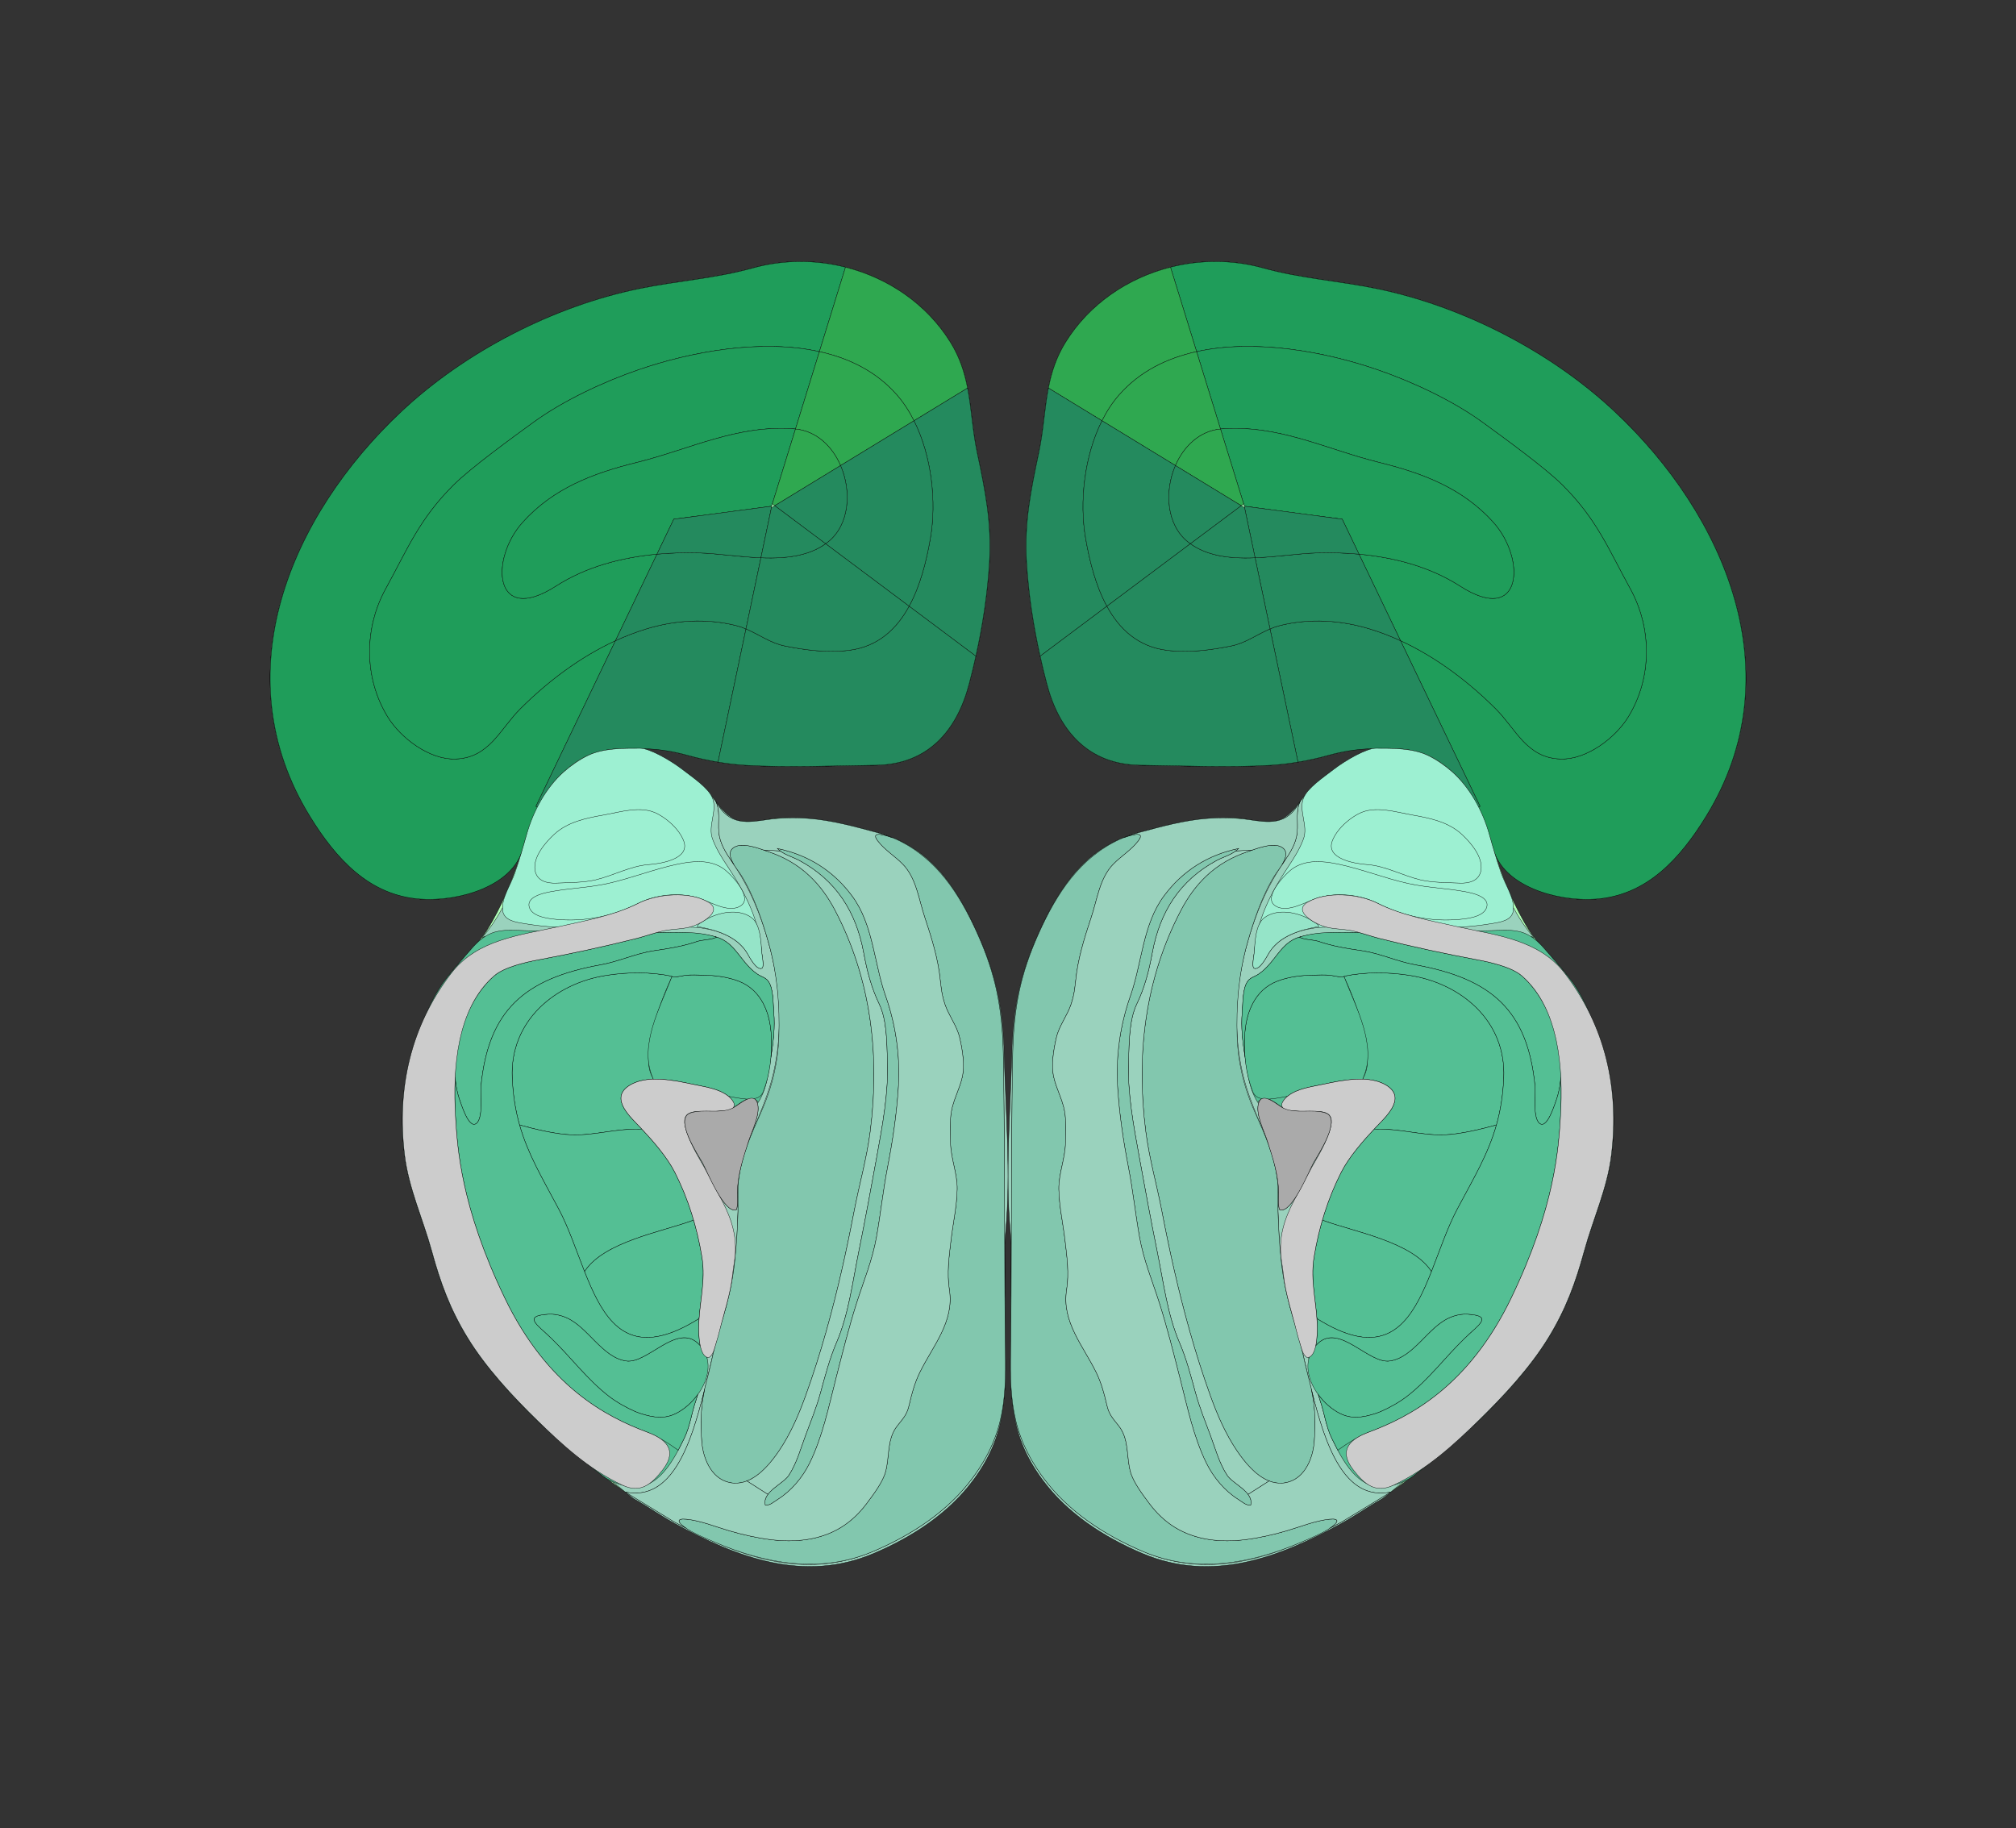<?xml version="1.0" encoding="utf-8"?>
<!-- Generator: Adobe Illustrator 16.0.0, SVG Export Plug-In . SVG Version: 6.00 Build 0)  -->
<!DOCTYPE svg PUBLIC "-//W3C//DTD SVG 1.1//EN" "http://www.w3.org/Graphics/SVG/1.1/DTD/svg11.dtd">
<svg version="1.1" id="Layer_1" xmlns="http://www.w3.org/2000/svg" xmlns:xlink="http://www.w3.org/1999/xlink" x="0px" y="0px"
	 width="5840px" height="5296px" viewBox="0 0 5840 5296" enable-background="new 0 0 5840 5296" xml:space="preserve">
<rect x="0" y="0" width="5840" height="5296" fill="#333333" stroke="none"/>
<g>
	<g transform="scale(1.0)">
		<g id="_x31_80609461" transform=" scale(1.0, 1.0)">
			<path id="_x31_80609463" fill="#BFDAE3" stroke="#000000" d="M4447.221,2719.434c25.82,30.747,56.936,61.757,82.012,93.128
				c34.293,42.893,59.869,89.627,82.479,138.782c36.213,78.717,56.273,161.963,61.275,248.435
				c2.791,48.339,0.838,97.383-4.955,145.454c-11.748,97.64-52.852,184.781-78.621,278.67
				c-25.369,92.518-53.125,168.684-104.119,251.905c-53.514,87.343-130.424,169.741-203.443,240.946
				c-111.945,109.146-257.393,216.967-394.752,291.998c-179.69,98.147-373.182,171.85-575.155,86.183
				c-111.204-47.16-217.855-115.938-290.151-214.467c-96.519-131.535-97.082-239.713-93.437-395.938
				c1.164-49.93,1.123-666.541,5.375-833.893c3.373-132.684,21.479-227.709,76.151-348.771
				c62.05-137.419,137.958-249.452,288.989-289.845c84.624-22.633,174.479-42.054,262.491-43.055
				c83.235-0.952,139.976,47.977,196.812-36.374c60.79-90.24,179.935-150.949,215.194-163.593
				c-21.719-4.155-84.641,7.932-124.887,19.083c-53.755,14.895-112.689,25.514-168.362,28.79
				c-124.564,7.326-251.971,1.266-376.775-0.193c-150.191-1.751-234.573-98.584-270.463-234.47
				c-30.354-114.938-51.643-233.152-58.936-351.915c-7.068-115.076,11.845-207.398,35.34-318.739
				c24.206-114.656,13.54-217.128,77.734-320.318c117.353-188.605,357.896-274.304,572.313-214.7
				c109.153,30.346,219.113,37.168,329.932,59.999c248.014,51.091,502.531,182.021,687.773,355.692
				c322.359,302.222,517.543,762.129,265.121,1172.608c-74.457,121.104-171.234,226.336-321.232,239.86
				c-81.25,7.324-255.131-23.037-295.041-145.375c23.58,72.296,49.947,142.301,87.611,208.724
				C4424.66,2687.729,4434.488,2704.254,4447.221,2719.434z"/>
			<path id="_x31_80609464" fill="#B0FFB8" stroke="#000000" d="M4677.035,1192.227
				c-185.242-173.671-439.762-304.603-687.773-355.693c-110.818-22.831-220.778-29.652-329.932-59.999
				c-214.418-59.603-454.962,26.095-572.313,214.701c-64.194,103.19-53.528,205.663-77.734,320.318
				c-23.495,111.341-42.408,203.663-35.34,318.738c7.293,118.764,28.58,236.979,58.936,351.915
				c35.89,135.886,120.271,232.718,270.463,234.47c124.806,1.459,252.211,7.521,376.775,0.193
				c55.673-3.275,114.607-13.895,168.362-28.79c40.246-11.149,103.168-23.237,124.887-19.083
				c-35.26,12.645-154.404,73.354-215.194,163.594c-56.836,84.351-113.574,35.422-196.812,36.373
				c-88.015,1.002-177.867,20.422-262.491,43.056c-151.031,40.392-226.939,152.426-288.989,289.845
				c-54.673,121.063-72.778,216.089-76.151,348.771c-4.252,167.353-4.211,783.963-5.375,833.893
				c-3.646,156.227-3.082,264.404,93.437,395.939c72.296,98.527,178.947,167.307,290.151,214.467
				c201.975,85.666,395.465,11.965,575.153-86.183c137.361-75.03,282.807-182.853,394.754-291.998
				c73.021-71.206,149.932-153.604,203.443-240.947c50.994-83.222,78.75-159.389,104.119-251.905
				c25.77-93.889,66.873-181.029,78.621-278.67c5.793-48.07,7.746-97.114,4.955-145.453
				c-5.002-86.473-25.063-169.719-61.275-248.436c-22.607-49.155-48.186-95.89-82.479-138.782
				c-25.076-31.371-56.191-62.381-82.012-93.128c-12.73-15.18-22.561-31.704-33.727-51.391
				c-37.664-66.423-64.031-136.429-87.611-208.724c39.91,122.338,213.791,152.699,295.041,145.375
				c149.998-13.524,246.775-118.757,321.232-239.86C5194.578,1954.355,4999.395,1494.448,4677.035,1192.227z M3804.478,3369.479
				c-11.069,20.195-63.638,150.328-97.896,134.675c-5.043-15.331-1.848-33.349-2.389-49.615
				c-1.815-54.544-16.258-96.719-32.5-148.004c-9.158-28.909-33.469-76.063-26.676-106.95c9.48-43.03,55.021,2.832,73.908,11.265
				c37.124,16.589,81.342,0.831,120.185,13.071C3889.287,3239.733,3816.727,3347.128,3804.478,3369.479z"/>
			<path id="_x31_80609486" fill="#1F9D5A" stroke="#000000" d="M4677.037,1192.204
				c322.313,302.237,517.553,762.119,265.139,1172.594c-74.443,121.125-170.947,230.106-321.238,239.855
				c-112.615,7.354-266.459-37.842-295.047-145.334c-10.576-39.742-24.869-81.797-44.203-120.796l5.701-2.728l-230.27-479.711
				c102.617,47.096,195.648,117.655,274.803,196.23c59.9,59.489,90.143,143.104,188.547,146.492
				c74.938,2.561,158.801-60.48,196.725-122.696c69.322-113.938,67.834-256.876,5.453-370.235
				c-63.123-114.847-96.586-200.857-195.732-300.006c-50.648-50.647-173.51-139.634-231.346-181.771
				c-87.086-63.538-204.738-118.399-307.109-153.516c-146.408-50.234-350.239-89.895-522.094-51.888l-75.602-244.565
				c87.002-22.061,180.036-22.226,268.607,2.396c109.146,30.323,219.035,37.181,329.916,59.985
				C4237.316,887.653,4491.797,1018.529,4677.037,1192.204z"/>
			<path id="_x31_80609485" fill="#1F9D5A" stroke="#000000" d="M4526.912,1405.868c99.146,99.148,132.609,185.16,195.732,300.006
				c62.381,113.359,63.869,256.297-5.453,370.235c-37.924,62.216-121.785,125.257-196.725,122.696
				c-98.404-3.389-128.646-87.003-188.547-146.492c-79.152-78.575-172.186-149.135-274.803-196.229l-120.301-250.681
				c103.197,9.501,205.98,36.603,292.65,92.373c180.861,116.5,192.182-77.997,96.422-184.499
				c-88.16-98.074-202.51-141.865-330.492-173.509c-153.266-37.842-290.504-109.724-456.08-97.331
				c-1.239,0.083-2.479,0.165-3.718,0.413l-69.238-224.158c171.855-38.007,375.688,1.653,522.095,51.888
				c102.369,35.115,220.023,89.978,307.107,153.516C4353.402,1266.235,4476.264,1355.221,4526.912,1405.868z"/>
			<path id="_x31_80609484" fill="#1F9D5A" stroke="#000000" d="M4325.891,1513.279c95.76,106.502,84.439,300.998-96.422,184.499
				c-86.67-55.771-189.453-82.872-292.648-92.373l-48.666-101.462l-0.166,0.083l-283.231-37.594l-1.073-3.471l-0.743-3.387
				l-0.248,0.165l-67.09-216.887c1.238-0.248,2.479-0.331,3.718-0.413c165.576-12.394,302.814,59.489,456.08,97.331
				C4123.381,1371.414,4237.73,1415.205,4325.891,1513.279z"/>
			<path id="_x31_80609498" fill="#2FA850" stroke="#000000" d="M3390.763,774.129l75.601,244.565
				c-86.424,19.004-164.751,57.672-223.661,124.514c-19.664,22.227-36.437,47.921-50.316,75.767l-155.166-94.688
				c8.675-44.865,22.391-88.902,49.82-133.023C3155.947,880.548,3267.24,805.36,3390.763,774.129z"/>
			<path id="_x31_80609497" fill="#2FA850" stroke="#000000" d="M3466.362,1018.694l69.238,224.158
				c-61.143,6.113-106.584,50.399-130.545,105.841l-212.672-129.719c13.881-27.846,30.652-53.541,50.316-75.767
				C3301.611,1076.366,3379.938,1037.698,3466.362,1018.694z"/>
			<path id="_x31_80609496" fill="#2FA850" stroke="#000000" d="M3602.691,1459.739l-7.023,5.288l-190.61-116.334
				c23.961-55.44,69.402-99.728,130.545-105.841L3602.691,1459.739z"/>
			<path id="_x31_80609489" fill="#248A5E" stroke="#000000" d="M4057.117,1856.085l230.27,479.711l-5.701,2.728
				c-19.332-38.916-43.707-74.774-74.359-102.123c-73.285-65.355-126.494-71.058-233.986-67.421
				c-45.195,1.57-84.605,7.932-124.844,19.086c-28.506,7.932-58.416,14.625-88.489,19.582l-0.084-0.33l-80.888-385.356
				c9.336-3.966,19.003-7.353,29.248-9.915c86.177-21.316,175.574-15.698,260.098,10.08
				C3998.621,1831.38,4028.283,1842.782,4057.117,1856.085z"/>
			<path id="_x31_80609488" fill="#248A5E" stroke="#000000" d="M3936.82,1605.405l120.299,250.68
				c-28.836-13.303-58.498-24.705-88.736-33.958c-84.523-25.779-173.923-31.396-260.099-10.08
				c-10.245,2.563-19.912,5.949-29.248,9.915l-43.295-206.063c63.372-2.479,127.983-12.89,182.351-14.211
				C3857.17,1600.695,3896.994,1601.77,3936.82,1605.405z"/>
			<path id="_x31_80609487" fill="#248A5E" stroke="#000000" d="M3606.325,1471.472l-1.569-5.04l283.232,37.594l0.166-0.083
				l48.664,101.462c-39.824-3.635-79.648-4.709-118.729-3.718c-54.366,1.321-118.979,11.732-182.351,14.211l-30.405-145.004
				L3606.325,1471.472z"/>
			<path id="_x31_80609495" fill="#248A5E" stroke="#000000" d="M3206.513,1756.193l-193.339,144.674
				c-19.829-89.068-33.627-179.624-39.246-270.592c-7.021-115.096,11.898-207.385,35.363-318.762
				c13.881-65.604,16.276-127.158,27.927-187.226l155.166,94.688c-51.722,102.782-65.603,235.725-47.591,339.995
				C3155.947,1623.582,3173.628,1696.043,3206.513,1756.193z"/>
			<path id="_x31_80609494" fill="#248A5E" stroke="#000000" d="M3448.433,1575.164l-241.92,181.028
				c-32.885-60.15-50.564-132.611-61.72-197.224c-18.012-104.271-4.131-237.212,47.591-339.995l212.672,129.719
				c-32.636,75.435-25.529,171.526,35.941,220.853C3443.476,1571.529,3445.954,1573.347,3448.433,1575.164z"/>
			<path id="_x31_80609493" fill="#248A5E" stroke="#000000" d="M3595.667,1465.027l-147.234,110.137
				c-2.479-1.818-4.957-3.635-7.436-5.619c-61.472-49.326-68.577-145.417-35.941-220.853L3595.667,1465.027z"/>
			<path id="_x31_80609492" fill="#248A5E" stroke="#000000" d="M3759.922,2207.317l0.083,0.33
				c-26.771,4.544-53.705,7.684-79.896,9.254c-124.515,7.271-252.001,1.239-376.763-0.248
				c-150.209-1.735-234.566-98.57-270.426-234.486c-7.104-26.936-13.715-54.036-19.747-81.301l193.339-144.674
				c35.775,65.603,89.646,116.747,172.848,127.571c61.638,8.097,126.166-0.083,186.812-12.312
				c42.468-8.593,74.443-33.38,112.863-49.492L3759.922,2207.317z"/>
			<path id="_x31_80609491" fill="#248A5E" stroke="#000000" d="M3635.739,1615.898l43.295,206.063
				c-38.42,16.112-70.396,40.899-112.863,49.492c-60.646,12.229-125.174,20.408-186.813,12.312
				c-83.2-10.824-137.07-61.969-172.847-127.571l241.92-181.028c20.573,14.79,43.708,24.705,68.329,31.066
				C3553.861,1615.898,3594.593,1617.551,3635.739,1615.898z"/>
			<path id="_x31_80609490" fill="#248A5E" stroke="#000000" d="M3605.334,1470.894l30.405,145.004
				c-41.146,1.651-81.879,0-118.979-9.667c-24.621-6.362-47.756-16.277-68.329-31.066l147.234-110.137L3605.334,1470.894z"/>
			<path id="_x31_80609465" fill="#9AD2BD" stroke="#000000" d="M4673.973,3228.438c-1.404-66.503-12.119-134.717-33.025-197.95
				c-7.398-22.392-15.418-44.563-24.254-66.43c-15.258-37.729-32.863-76.313-55.73-110.122
				c-10.666-15.782-22.625-30.54-34.84-45.128c-16.984-20.284-34.623-40.077-51.922-60.111
				c-11.922-13.812-25.063-26.718-40.455-36.294c3.143,1.148,6.27,2.302,9.383,3.438c-60.482-69.206-98.857-162.263-119.988-251.005
				c-19.051-80.029-57.207-168.229-118.563-222.918c-32.92-29.343-73.133-48.904-116.252-57.765
				c-37.221-7.648-93.516-21.765-129.961-8.862c-18.744,6.636-37.174,19.86-54.166,30.035
				c-60.006,35.91-108.056,74.66-149.094,131.439c-20.896,24.117-43.651,44.039-77.941,44.095
				c-60.436,0.101-120.337-8.839-181.037-4.356c-67.994,5.026-134.399,23.483-199.998,41.028
				c-151.037,40.393-226.939,152.427-288.987,289.837c-54.673,121.07-72.787,216.097-76.152,348.777
				c-4.26,167.354-19.711,345.132-4.292,511.678c5.535,59.773,7.562,115.027,2.761,173.752
				c-4.084,49.864,2.396,98.535,1.226,148.464c-3.646,156.228-8.147,264.403,88.368,395.939
				c72.296,98.527,178.947,167.305,290.142,214.467c201.982,85.665,395.47,11.966,575.158-86.182
				c39.924-21.812,77.072-48.154,116.617-70.514c19.994-11.313,56.021-48.984,72.215-54.398c-1.557,0.52-3.121,1.033-4.691,1.541
				c10.313-4.935,19.768-10.674,27.551-16.863c63.912-50.816,126.436-99.391,185.805-157.275
				c73.027-71.205,149.932-153.604,203.451-240.947c50.994-83.221,78.742-159.389,104.117-251.905
				c25.764-93.887,66.873-181.029,78.621-278.66C4672.688,3306.542,4674.795,3267.426,4673.973,3228.438z M3804.478,3369.479
				c-11.069,20.195-63.638,150.328-97.896,134.675c-5.043-15.331-1.848-33.349-2.389-49.615
				c-1.815-54.544-16.258-96.719-32.5-148.004c-9.158-28.909-33.469-76.063-26.676-106.95c9.48-43.03,55.021,2.832,73.908,11.265
				c37.124,16.589,81.342,0.831,120.185,13.071C3889.287,3239.733,3816.727,3347.128,3804.478,3369.479z"/>
			<path id="_x31_80609466" fill="#9AD2BD" stroke="#000000" d="M3616.881,2374.44c-39.036-5.596-78.71-6.351-118.005-3.45
				c-67.994,5.027-134.398,23.483-199.997,41.03c-151.038,40.392-226.938,152.426-288.987,289.845
				c-54.674,121.063-72.787,216.088-76.151,348.77c-4.261,167.354-4.212,783.965-5.382,833.895
				c-3.647,156.227-3.074,264.402,93.442,395.939c72.295,98.526,178.946,167.305,290.142,214.467
				c201.982,85.664,395.47,11.965,575.159-86.184l141.346-86.271c-194.164,39.246-223.083-318.101-276.788-485.412
				c-20.606-64.195-35.011-129.803-41.908-196.886c-2.389-23.157-3.85-46.396-4.946-69.642c-0.968-20.445-1.646-40.893-2.412-61.338
				c-0.604-16.412,2.565-32.711,1.969-49.203c-2.913-80.542-34.518-155.436-63.961-229.216
				c-7.415-18.591-14.838-37.205-21.485-56.086c-7.818-22.173-14.621-44.726-19.834-67.656
				c-6.873-30.241-11.666-60.967-14.088-91.896c-7.397-94.509,1.938-186.959,27.11-278.354
				c24.23-87.975,55.456-163.82,107.347-240.103c17.8-26.166,35.534-53.785,38.343-86.174c2.639-30.472-4.995-61.838,9.198-90.551
				C3728.931,2394.405,3672.273,2382.38,3616.881,2374.44z"/>
			<path id="_x31_80609467" fill="#82C7AE" stroke="#000000" d="M3243.513,2431.486
				c-115.697,53.854-182.627,157.457-233.621,270.379c-54.674,121.063-72.787,216.088-76.159,348.77
				c-4.244,167.354-4.204,783.965-5.374,833.895c-3.647,156.227-3.074,264.402,93.443,395.939
				c72.295,98.526,178.945,167.305,290.141,214.467c152.143,64.524,311.941,35.26,458.97-27.838
				c28.272-12.136,59.701-24.771,85.166-42.224c19.615-13.442,26.967-26.918-4.373-23.778c-41.837,4.195-84.061,21.705-124.17,33.47
				c-38.891,11.399-79.428,20.543-119.634,25.69c-69.955,8.947-143.389,2-204.523-35.647c-29.33-18.058-54.068-42.306-74.571-69.851
				c-18.735-25.176-45.936-60.791-54.188-91.371c-12.199-45.176-2.984-93.402-33.849-132.834
				c-17.218-21.987-27.909-31.938-34.437-60.5c-7.479-32.768-16-64.203-30.888-94.518
				c-37.552-76.443-100.237-146.818-85.648-238.607c7.778-48.889,0.983-96.131-4.761-145.066
				c-5.754-48.945-16.929-97.422-17.742-146.852c-0.751-44.942,18.404-88.627,19.26-134.238c0.557-29.879,2.533-61.79-2.574-91.258
				c-5.865-33.896-23.771-65.22-31.396-98.842c-7.947-35.043-0.79-77.186,6.857-111.856c6.326-28.7,21.834-51.833,34.454-77.871
				c13.645-28.136,19.019-57.304,21.986-88.19c6.286-65.396,25.376-125.057,45.911-187.146
				c16.969-51.294,24.237-112.383,63.483-152.314c22.777-23.173,51.865-40.707,71.827-66.667
				c9.858-12.825,8.012-18.065,0.879-19.216C3283.984,2415.15,3249.636,2428.638,3243.513,2431.486z"/>
			<path id="_x31_80609471" fill="#82C7AE" stroke="#000000" d="M3751.659,3837.068c-10.787-33.6-20.01-67.624-27.32-102.15
				c-10.73-50.711-15.686-101.866-18.992-153.515c-1.591-24.844-2.356-49.833-3.414-74.7c-1.259-29.66,2.162-57.868-1.477-87.328
				c-8.956-72.488-36.311-132.729-65.688-198.61c-16.34-36.632-29.209-74.789-37.906-113.946
				c-7.487-33.711-12.03-68.075-13.071-102.602c-2.751-90.902,4.075-179.416,28.313-267.422
				c18.228-66.172,44.691-144.398,81.672-202.599c10.358-16.299,46.7-56.142,23.986-76.467
				c-24.085-21.551-77.096,0.646-102.892,9.247c-45.111,15.048-84.882,37.479-119.73,70.093
				c-30.258,28.313-54.472,62.501-73.73,99.116c-104.9,199.363-130.712,420.059-102.425,641.254
				c10.144,79.331,32.05,154.822,46.848,232.145c22.365,116.893,48.429,233.09,80.792,347.642
				c17.751,62.831,37.454,125.13,59.651,186.541c20.033,55.424,43.644,110.121,76.78,159.082
				c28.62,42.28,74.976,98.043,132.312,93.733c60.038-4.511,87.561-66.775,91.725-118.893c5.212-65.26,2.178-116.173-14.33-178.107
				C3778.312,3945.398,3768.813,3890.491,3751.659,3837.068z"/>
			<path id="_x31_80609470" fill="#9AD2BD" stroke="#000000" d="M3523.89,2492.966c-106.28,57.336-164.182,148.834-185.909,267.228
				c-9.481,51.664-22.157,101.013-44.821,147.988c-22.811,47.259-22.02,113.535-23.973,165.385
				c-3.493,92.612,14.572,187.88,31.04,278.379c16.711,91.854,33.622,183.684,52.229,275.175
				c17.438,85.746,29.347,181.394,63.904,261.548c19.815,45.942,33.274,97.002,46.467,145.357
				c11.798,43.24,27.556,81.736,43.03,123.186c14.71,39.383,25.667,81.106,48.84,116.682c11.524,17.693,44.823,34.205,60.797,55.438
				l60.886-38.897c-39.41-15.334-71.515-55.37-93.32-87.584c-33.138-48.961-56.747-103.658-76.781-159.082
				c-22.196-61.411-41.899-123.71-59.651-186.541c-32.362-114.552-58.426-230.749-80.791-347.642
				c-14.799-77.321-36.705-152.813-46.848-232.145c-28.288-221.195-2.477-441.891,102.424-641.254
				c19.261-36.615,43.475-70.803,73.731-99.116c34.849-32.613,74.619-55.044,119.729-70.093c3.826-1.274,8.254-2.851,13.095-4.538
				l-47.893,2.661C3563.379,2477.489,3541.865,2483.263,3523.89,2492.966z"/>
			<path id="_x31_80609469" fill="#82C7AE" stroke="#000000" d="M3588.399,2457.886c-89.021,18.466-162.858,64.474-217.273,138.293
				c-60.99,82.738-63.152,194.144-96.437,288.417c-29.749,84.278-42.724,174.494-37.236,263.728
				c4.801,78.063,16.307,155.532,31.209,232.267c13.022,67.066,20.253,135.069,32.089,202.33
				c11.998,68.164,37.102,127.382,57.691,191.972c22.624,71.053,41.149,145.39,59.684,217.692
				c21.196,82.737,38.729,169.403,76.717,246.564c20.164,40.948,52.947,80.162,92,104.667c11.077,6.955,22.938,18.22,36.342,16.799
				c9.884-38.213-51.891-61.241-68.487-86.724c-23.173-35.574-34.13-77.297-48.84-116.682
				c-15.477-41.448-31.233-79.943-43.03-123.186c-13.191-48.354-26.65-99.414-46.467-145.357
				c-34.56-80.154-46.469-175.801-63.904-261.547c-18.605-91.491-35.518-183.321-52.229-275.175
				c-16.469-90.499-34.533-185.768-31.041-278.379c1.953-51.851,1.162-118.126,23.974-165.386
				c22.664-46.976,35.34-96.323,44.821-147.987c21.729-118.394,79.629-209.893,185.909-267.229
				C3545.029,2481.557,3571.067,2475.585,3588.399,2457.886z"/>
			<path id="_x31_80609468" fill="#9AD2BD" stroke="#000000" d="M3798.993,4025.404c10.963,50.878,12.569,96.307,8.1,152.284
				c-4.164,52.116-31.688,114.382-91.726,118.894c-13.649,1.024-26.677-1.358-38.99-6.15l-60.885,38.898
				c7.032,9.347,10.712,19.604,7.69,31.285c-13.402,1.42-25.265-9.845-36.343-16.799c-39.052-24.506-71.835-63.72-91.999-104.668
				c-37.986-77.16-55.521-163.826-76.717-246.563c-18.533-72.304-37.061-146.642-59.684-217.692
				c-20.592-64.591-45.693-123.808-57.691-191.972c-11.836-67.261-19.064-135.264-32.089-202.331
				c-14.902-76.732-26.408-154.201-31.209-232.266c-5.487-89.232,7.487-179.448,37.235-263.728
				c33.283-94.273,35.445-205.679,96.438-288.417c54.415-73.819,128.252-119.827,217.273-138.293
				c-2.595,2.649-5.388,5.031-8.325,7.212l47.892-2.66c27.794-9.687,69.285-23.063,89.799-4.709
				c13.228,11.836,6.426,30.293-3.608,46.863c1.743-2.633,3.504-5.266,5.295-7.898c17.8-26.167,35.535-53.786,38.343-86.174
				c2.639-30.473-4.995-61.838,9.198-90.552c-38.06,74.438-94.718,62.412-150.108,54.472c-39.036-5.596-78.711-6.35-118.006-3.449
				c-67.993,5.027-134.398,23.483-199.996,41.029c-14.861,3.975-28.983,8.654-42.448,13.972v0.372
				c13.065-4.732,32.021-10.491,41.552-8.953c7.133,1.15,8.98,6.391-0.879,19.216c-19.962,25.961-49.05,43.494-71.827,66.667
				c-39.246,39.934-46.516,101.021-63.483,152.314c-20.535,62.089-39.625,121.748-45.911,187.146
				c-2.969,30.887-8.343,60.057-21.986,88.19c-12.62,26.038-28.128,49.171-34.454,77.871c-7.647,34.672-14.806,76.813-6.857,111.856
				c7.625,33.622,25.529,64.944,31.396,98.842c5.107,29.468,3.132,61.379,2.574,91.258c-0.854,45.611-20.011,89.296-19.26,134.238
				c0.813,49.43,11.989,97.905,17.741,146.852c5.746,48.938,12.539,96.179,4.762,145.066
				c-14.588,91.789,48.098,162.164,85.648,238.607c14.887,30.314,23.407,61.75,30.887,94.518c6.527,28.563,17.22,38.513,34.438,60.5
				c30.863,39.432,21.648,87.658,33.85,132.834c8.254,30.58,35.452,66.195,54.188,91.371c20.503,27.545,45.241,51.793,74.571,69.851
				c61.136,37.647,134.569,44.597,204.523,35.647c40.206-5.147,80.743-14.291,119.634-25.69
				c40.109-11.765,82.334-29.272,124.171-33.47c31.338-3.14,23.986,10.336,4.373,23.778c-1.117,0.767-2.262,1.511-3.4,2.259
				c11.529-6.006,23.006-12.145,34.424-18.381l141.348-86.271C3893.18,4349.823,3838.113,4184.68,3798.993,4025.404z"/>
			<path id="_x31_80609480" fill="#9DF0D2" stroke="#000000" d="M4136.793,2188.565c24.756,12.039,49.904,29.451,70.535,47.839
				c51.494,45.899,88.344,114.237,106.83,180.259c10.344,36.958,21.834,76.415,34.801,113.66
				c11.223,32.268,38.559,71.424,35.018,106.378c-3.105,30.654-38.287,34.761-63.5,39.021
				c-58.627,9.908-118.926,12.28-178.244,14.379c-69.607,2.47-139.281,2.274-208.889-0.314
				c-41.207-1.525-84.236-6.931-125.332-1.363c-49.872,6.745-106.966,28.435-133.438,74.426
				c-4.938,8.577-25.626,48.412-41.238,42.354c-8.174-3.171-0.598-37.891-0.018-45.686c7.036-94.379,47.863-172.833,99.664-250.479
				c16.541-24.787,32.438-50.421,42.918-78.456c14.442-38.637-14.789-81.002,0.33-119.082c11.435-28.79,56.386-58.87,85.521-81.393
				c36.383-28.125,96.471-62.308,123.742-62.308C4033.998,2167.8,4092.738,2167.143,4136.793,2188.565z"/>
			<path id="_x31_80609481" fill="#9DF0D2" stroke="#000000" d="M3934.934,2357.786c47.41-25.292,107.682-5.257,157.096,3.405
				c50.195,8.795,103.6,19.917,142.313,55.618c26.256,24.214,61.838,65.771,55.9,103.929c-4.898,31.492-34.824,38.907-62.43,37.601
				c-35.832-1.694-78.191-1.146-112.838-9.313c-50.639-11.941-102.455-40.828-154.449-44.337
				c-33.68-2.274-121.879-15.854-100.813-69.286c3.398-8.604,8.158-16.977,13.889-24.936
				C3889.416,2388.511,3912.631,2369.684,3934.934,2357.786z"/>
			<path id="_x31_80609483" fill="#95E4C8" stroke="#000000" d="M3799.257,2666.508c9.844,6.197,17.931,10.328,21.866,17.478
				c-54.722,9.578-116.858,27.289-146.552,78.864c-4.938,8.576-25.626,48.412-41.238,42.353c-8.174-3.171-0.598-37.891-0.018-45.686
				c2.154-28.918,3.342-81.275,29.008-100.681C3700.343,2630.101,3761.609,2642.793,3799.257,2666.508z"/>
			<path id="_x31_80609482" fill="#9DF0D2" stroke="#000000" d="M4152.027,2663.7c21.863,1.92,44.004,2.114,66.322,0.517
				c24.447-1.76,77.977-5.752,88.037-34.729c10.82-31.193-40.141-42.15-60.369-45.991c-55.609-10.554-112.268-11.748-167.73-24.223
				c-68.268-15.347-133.641-41.715-202.111-56.029c-44.789-9.352-95.058-13.87-134.013,14.798
				c-19.025,14.008-82.479,79.994-49.994,104.539c36.245,27.387,95.622-14.281,132.062-23.545
				c53.625-13.644,117.27-7.141,166.756,17.89C4041.986,2642.72,4096.137,2658.811,4152.027,2663.7z"/>
			<path id="_x31_80609472" fill="#54BF94" stroke="#000000" d="M3790.527,3932.609c24.359-6.753,25.416-66.938,25.279-86.133
				c-0.518-71.078-21.075-133.19-9.271-205.02c14.033-85.365,39.408-168.279,78.678-245.515
				c22.859-44.959,64.115-91.749,98.689-128.551c27.684-29.468,89.604-83.173,36.154-120.595
				c-50.162-35.115-133.617-17.002-188.557-5.27c-32.46,6.931-72.787,12.087-99.905,33.025
				c-11.144,8.608-27.959,28.144-8.271,38.931c-13.806-7.561-25.626-18.179-39.617-25.545c-8.938-4.704-14.531-10.207-25.416-6.013
				c-4.033,1.559-16.767,8.506-13.281,13.621c-27.143-39.907-31.789-92.347-39.075-138.354
				c-6.406-40.457-11.104-82.067-7.536-123.032c2.259-25.844,0.354-72.554,17.291-93.178c7.504-9.134,19.615-11.796,29.321-18.235
				c14.879-9.866,26.53-22.196,37.31-35.105c22.883-27.395,41.126-59.597,79.719-72.175c75.28-24.521,216.257-8.086,321.319-12.637
				c77.176-3.34,154.27-5.236,231.496-6.745c32.953-0.646,68.592-5.229,100.107,6.884c23.924,9.189,42.74,26.609,59.24,45.726
				c17.299,20.034,34.938,39.827,51.922,60.111c12.215,14.588,24.174,29.346,34.84,45.128
				c22.867,33.809,40.475,72.393,55.73,110.122c8.836,21.866,16.855,44.039,24.254,66.43
				c20.906,63.233,31.621,131.447,33.025,197.95c0.822,38.986-1.283,78.104-5.938,116.803
				c-11.748,97.631-52.859,184.773-78.621,278.66c-25.377,92.517-53.125,168.685-104.119,251.904
				c-53.52,87.345-130.422,169.742-203.451,240.948c-59.369,57.885-121.893,106.458-185.805,157.274
				c-25.844,20.551-70.035,36.222-103.367,33.47c-67.93-5.592-108.66-86.956-134.625-140.549
				c-17.291-35.688-20.996-72.69-34.092-110.099C3816.742,4036.213,3790.527,3932.609,3790.527,3932.609z"/>
			<path id="_x31_80609478" fill="#54BF94" stroke="#000000" d="M3949.955,3120.309l-2.563,6.076
				c26.926,0.78,52.488,6.289,72.664,20.412c53.447,37.424-8.473,91.129-36.154,120.596c-1.035,1.101-2.076,2.212-3.121,3.33
				l8.422,0.374c65.574-1.646,130.373,18.728,193.678,16.589c47.877-1.623,107.736-16.486,152.09-28.643
				c11.432-40.386,18.857-84.369,21.17-136.218c7.383-165.667-123.992-274.44-273.695-297.413
				c-63.742-9.781-128.178-9.832-189.15,2.667l0.207,1.666C3922.645,2891.012,3987.959,3056.412,3949.955,3120.309z"/>
			<path id="_x31_80609474" fill="#54BF94" stroke="#000000" d="M3911.234,2749.087c11.486,1.878,23.021,3.591,34.58,5.29
				c51.727,7.613,101.578,31.258,153.727,40.666c221.436,39.947,325.416,132.044,347.031,350.62
				c2.051,20.733-8.172,99.969,16.352,110.747c20.123,8.845,39.34-52.704,44.686-67.381
				c41.342-113.508-9.561-283.952-99.088-362.035c-29.031-25.313-90.184-39.27-127.68-46.29
				c-96.314-18.033-190.967-38.438-285.217-62.226c-18.893-4.766-37.387-11.145-56.154-16.43
				c-57.223-1.049-120.719-5.101-175.913,13.021c18.18,8.604,39.889,6.51,59.067,13.12
				C3851.457,2738.129,3881.172,2744.174,3911.234,2749.087z"/>
			<path id="_x31_80609475" fill="#54BF94" stroke="#000000" d="M4252.844,3807.286c74.289,5.093,30.291,30.937-9.883,69.893
				c-56.359,54.637-103.615,118.844-165.938,167.259c-22.549,17.518-50.852,33.374-76.924,44.828
				c-14.92,6.555-40.166,13.629-56.436,15.454c-22.918,2.569-41.318,0.431-62.006-9.843c-68.68-34.105-131.066-138.579-64.5-202.545
				c62.852-60.395,147.324,59.854,209.395,50.313c69.498-10.682,109.818-98.562,173.369-125.717
				C4216.67,3809.771,4234.594,3806.035,4252.844,3807.286z"/>
			<path id="_x31_80609477" fill="#54BF94" stroke="#000000" d="M3989.201,3271.096l-8.422-0.373
				c-33.904,36.271-73.391,81.605-95.566,125.221c-22.604,44.458-40.598,90.802-54.48,138.408l7.684,3.205
				c86.859,31.259,249.531,60.646,305.705,142.525l2.662,3.559c24.199-61.313,46.188-127.332,75.07-181.569
				c48.4-90.886,89.393-159.202,113.117-243.027c-44.354,12.155-104.213,27.019-152.09,28.642
				C4119.574,3289.824,4054.775,3269.45,3989.201,3271.096z"/>
			<path id="_x31_80609479" fill="#54BF94" stroke="#000000" d="M3731.166,3174.893c0.142-0.112,0.286-0.229,0.427-0.338
				c4.975-3.84,10.395-7.146,16.125-10.031c0.127-0.063,0.251-0.131,0.378-0.194c0.438-0.219,0.882-0.426,1.323-0.64
				c0.548-0.265,1.093-0.535,1.646-0.794c0.01-0.005,0.02-0.009,0.028-0.014c24.906-11.61,55.052-15.94,80.404-21.354
				c32.844-7.014,75.875-16.304,115.895-15.144c0,0,2.561-6.073,2.563-6.077c39.479-93.59-24.057-205.293-56.607-292.029
				c2.178,5.8-36.568-2.618-38.361-2.821c-17.689-2.009-35.67-0.857-53.416-0.506c-34.103,0.68-69.767,5.148-101.751,17.535
				c-65.756,25.468-91.294,92.346-94.156,158.336c-2.391,55.113,3.229,110.295,23.447,162.216
				c2.141,5.497,8.459,14.632,18.553,17.783c10.093,3.151,16,4,30.411,3.115C3692.108,3183.076,3728.416,3177.051,3731.166,3174.893
				z"/>
			<path id="_x31_80609476" fill="#54BF94" stroke="#000000" d="M3924.506,3869.579c122.928,28.893,176.557-70.12,222.275-185.938
				l-2.662-3.559c-56.174-81.881-218.844-111.268-305.705-142.524l-7.682-3.206c-10.236,35.097-18.243,70.88-24.198,107.105
				c-10.313,62.761,4.078,118.104,8.222,178.488l0.938,0.597C3857.174,3846.48,3893.1,3862.196,3924.506,3869.579"/>
			<path id="_x31_80609473" fill="#54BF94" stroke="#000000" d="M4377.682,3760.642
				c126.615-262.814,137.443-433.768,142.873-527.291c2.068-35.623,2.824-73.865,0.891-112.616
				c-1.652,24.094-6.146,47.181-13.836,68.295c-5.346,14.677-24.563,76.227-44.686,67.381
				c-24.523-10.777-14.301-90.013-16.352-110.747c-21.615-218.575-125.598-310.673-347.031-350.62
				c-52.148-9.407-102-33.053-153.727-40.666c-11.559-1.699-23.096-3.412-34.58-5.289c-30.063-4.914-59.777-10.959-88.609-20.896
				c-19.179-6.61-40.887-4.516-59.065-13.12c1.674-0.55,3.354-1.077,5.045-1.587c-2.238,0.631-4.433,1.289-6.566,1.984
				c-38.593,12.578-56.836,44.78-79.719,72.175c-10.779,12.909-22.432,25.239-37.311,35.105c-9.706,6.439-21.816,9.103-29.32,18.235
				c-16.938,20.624-15.032,67.334-17.291,93.178c-3.566,40.965,1.129,82.575,7.535,123.032c0.23,1.455,0.458,2.917,0.686,4.385
				c-1.622-20.15-1.834-40.458-0.953-60.757c2.862-65.99,28.4-132.868,94.156-158.336c31.984-12.387,67.648-16.855,101.751-17.535
				c17.746-0.353,35.727-1.503,53.416,0.506c1.715,0.194,37.227,7.901,38.416,3.5l-0.109-0.877
				c60.975-12.5,125.408-12.448,189.15-2.668c149.705,22.973,281.078,131.746,273.695,297.414
				c-2.313,51.848-9.738,95.832-21.17,136.218c-23.725,83.825-64.715,152.142-113.117,243.026
				c-28.883,54.238-50.871,120.258-75.07,181.569c-45.719,115.818-99.348,214.83-222.273,185.938
				c-31.408-7.383-67.332-23.1-108.814-49.036l-0.936-0.597c-0.135-1.948-0.279-3.893-0.434-5.83
				c0.842,10.619,1.402,21.383,1.482,32.359c0.072,10.286-0.199,32.342-4.214,51.639c1.749-1.96,3.597-3.892,5.563-5.783
				c62.852-60.395,147.324,59.854,209.395,50.313c69.498-10.682,109.818-98.562,173.369-125.717
				c16.748-7.156,34.672-10.892,52.922-9.641c74.289,5.092,30.291,30.936-9.883,69.892
				c-56.359,54.638-103.615,118.845-165.938,167.259c-22.549,17.518-50.852,33.375-76.924,44.828
				c-14.92,6.556-40.166,13.629-56.436,15.455c-22.918,2.568-41.318,0.43-62.006-9.844c-23.178-11.51-45.631-31.039-62.658-54.315
				c2.037,7.146,3.76,12.866,4.957,16.292c13.096,37.406,16.799,74.41,34.09,110.098c1.094,2.258,16.121,31.959,17.268,34.308
				c30.352-21.767,64.463-42.856,89.797-52.284C4083.533,4104.9,4254.289,4016.774,4377.682,3760.642z"/>
			<path id="_x31_80609500" fill="#CCCCCC" stroke="#000000" d="M3850.541,3280.311c8.867-26.756,11.191-49.01-10.932-56.876
				c-22.586-8.028-49.567-0.728-72.999-3.931c-13.91-1.896-34.525,0.694-46.709-7.133c-16.944-10.867,1.437-29.895,11.684-37.81
				c27.118-20.946,67.445-26.104,99.915-33.033c54.939-11.731,138.393-29.847,188.557,5.269
				c53.445,37.424-8.473,91.129-36.156,120.596c-34.574,36.802-75.83,83.592-98.688,128.551
				c-39.27,77.234-64.646,160.148-78.679,245.515c-11.804,71.828,8.755,133.94,9.272,205.02c0.137,19.194-0.92,79.38-25.28,86.133
				c-9.319,2.582-17.438-16.193-19.3-22.642c-5.011-17.362-10.813-34.873-15.179-52.552c-13.685-55.448-32.58-109.67-38.479-166.893
				c-2.033-19.785-6.14-39.238-7.504-59.128c-4.413-64.372,18.438-118.255,49.243-173.332
				c14.306-25.578,27.069-52.141,41.239-77.524C3808.754,3365.848,3837.705,3319.049,3850.541,3280.311z"/>
			<path id="_x31_80609501" fill="#CCCCCC" stroke="#000000" d="M4036.879,4302.594c-50.641,23.623-82.27,0.025-116.215-43.771
				c-47.129-60.807-4.977-91.462,44.445-109.852c118.424-44.07,289.18-132.196,412.572-388.33
				c126.613-262.813,137.441-433.767,142.871-527.291c7.934-136.555-3.355-311.572-112.033-406.355
				c-29.029-25.313-90.184-39.27-127.678-46.29c-96.316-18.033-190.969-38.438-285.219-62.226
				c-27.223-6.866-53.625-17.091-81.203-22.553c-28.248-5.584-54.092-3.51-81.631-12.82c-25.021-8.457-89.184-43.186-44.692-69.546
				c54.642-32.389,148.116-24.344,202.888,3.364c69.18,34.995,156.313,51.1,232.076,67.883
				c111.18,24.609,234.855,37.246,309.119,133.877c118.674,154.428,158.889,335.102,135.854,526.547
				c-11.748,97.641-52.859,184.782-78.621,278.67c-25.377,92.517-53.125,168.685-104.119,251.904
				c-53.512,87.336-130.414,169.733-203.436,240.932C4216.566,4180.408,4135.656,4256.514,4036.879,4302.594z"/>
			<path id="_x31_80609499" fill="#AAAAAA" stroke="#000000" d="M3671.692,3306.534c-9.158-28.91-33.469-76.063-26.676-106.951
				c9.48-43.03,55.021,2.833,73.908,11.265c37.124,16.59,81.342,0.832,120.185,13.071c50.18,15.814-22.383,123.209-34.631,145.561
				c-11.07,20.194-63.638,150.327-97.897,134.675c-5.043-15.331-1.848-33.35-2.389-49.615
				C3702.376,3399.994,3687.935,3357.819,3671.692,3306.534z"/>
		</g>
	</g>
	<g transform="scale(1.0)">
		<g id="_x31_80609461_1_" transform=" scale(1.0, 1.0)">
			<path id="_x31_80609463_1_" fill="#BFDAE3" stroke="#000000" d="M1426.505,2668.045c37.664-66.423,64.031-136.428,87.611-208.724
				c-39.91,122.338-213.791,152.699-295.041,145.375c-149.998-13.524-246.775-118.756-321.232-239.86
				c-252.422-410.479-57.238-870.388,265.121-1172.609c185.242-173.671,439.76-304.602,687.775-355.692
				c110.817-22.831,220.777-29.653,329.931-59.999c214.418-59.604,454.961,26.095,572.313,214.7
				c64.194,103.19,53.528,205.662,77.734,320.318c23.495,111.341,42.408,203.663,35.34,318.739
				c-7.293,118.763-28.581,236.978-58.936,351.916c-35.89,135.886-120.271,232.719-270.463,234.47
				c-124.805,1.459-252.211,7.52-376.775,0.193c-55.673-3.276-114.607-13.896-168.361-28.79
				c-40.246-11.151-103.168-23.238-124.888-19.083c35.261,12.644,154.404,73.353,215.194,163.593
				c56.836,84.351,113.576,35.422,196.812,36.374c88.013,1.001,177.867,20.422,262.491,43.055
				c151.031,40.393,226.939,152.426,288.989,289.845c54.673,121.063,72.778,216.088,76.151,348.771
				c4.252,167.352,4.211,783.963,5.375,833.893c3.646,156.226,3.082,264.403-93.437,395.938
				c-72.296,98.528-178.947,167.307-290.151,214.467c-201.974,85.667-395.465,11.965-575.154-86.183
				c-137.36-75.031-282.808-182.852-394.753-291.998c-73.02-71.205-149.93-153.604-203.443-240.946
				c-50.994-83.222-78.75-159.388-104.119-251.905c-25.77-93.889-66.873-181.03-78.621-278.67
				c-5.793-48.071-7.746-97.115-4.955-145.454c5.002-86.472,25.063-169.718,61.275-248.435
				c22.609-49.155,48.186-95.89,82.479-138.782c25.076-31.371,56.191-62.381,82.012-93.128
				C1405.511,2704.254,1415.339,2687.729,1426.505,2668.045z"/>
			<path id="_x31_80609464_1_" fill="#B0FFB8" stroke="#000000" d="M897.843,2364.832
				c74.457,121.104,171.234,226.336,321.232,239.86c81.25,7.324,255.131-23.037,295.041-145.375
				c-23.58,72.295-49.947,142.301-87.611,208.724c-11.166,19.687-20.996,36.211-33.727,51.391
				c-25.82,30.747-56.936,61.757-82.012,93.128c-34.293,42.893-59.871,89.627-82.479,138.782
				c-36.213,78.717-56.273,161.963-61.275,248.436c-2.791,48.339-0.838,97.383,4.955,145.453
				c11.748,97.641,52.852,184.781,78.621,278.67c25.369,92.517,53.125,168.684,104.119,251.905
				c53.512,87.343,130.422,169.741,203.443,240.947c111.947,109.146,257.393,216.968,394.754,291.998
				c179.688,98.147,373.179,171.849,575.153,86.183c111.204-47.16,217.855-115.939,290.151-214.467
				c96.519-131.535,97.082-239.713,93.437-395.939c-1.164-49.93-1.123-666.54-5.375-833.893
				c-3.373-132.682-21.479-227.707-76.151-348.771c-62.05-137.419-137.958-249.453-288.989-289.845
				c-84.624-22.634-174.477-42.054-262.491-43.056c-83.237-0.951-139.976,47.978-196.812-36.373
				c-60.79-90.24-179.934-150.949-215.194-163.594c21.72-4.154,84.641,7.934,124.888,19.083
				c53.754,14.896,112.688,25.515,168.361,28.79c124.564,7.327,251.97,1.266,376.775-0.193
				c150.192-1.752,234.573-98.584,270.463-234.47c30.355-114.938,51.643-233.152,58.936-351.916
				c7.068-115.075-11.845-207.397-35.34-318.738c-24.206-114.655-13.54-217.128-77.734-320.318
				c-117.352-188.606-357.896-274.304-572.313-214.701c-109.153,30.347-219.113,37.168-329.931,59.999
				c-248.013,51.091-502.533,182.022-687.775,355.693C840.605,1494.447,645.421,1954.355,897.843,2364.832z M2000.892,3223.92
				c38.842-12.24,83.06,3.518,120.184-13.071c18.888-8.433,64.428-54.295,73.908-11.265c6.793,30.888-17.518,78.041-26.676,106.95
				c-16.242,51.285-30.685,93.46-32.5,148.004c-0.541,16.267,2.654,34.284-2.389,49.615
				c-34.259,15.653-86.827-114.479-97.896-134.675C2023.274,3347.128,1950.713,3239.733,2000.892,3223.92z"/>
			<path id="_x31_80609486_1_" fill="#1F9D5A" stroke="#000000" d="M1850.714,836.511c110.881-22.805,220.77-29.662,329.915-59.985
				c88.571-24.622,181.605-24.457,268.607-2.396l-75.602,244.565c-171.854-38.007-375.686,1.653-522.094,51.888
				c-102.37,35.116-220.024,89.978-307.11,153.516c-57.836,42.138-180.697,131.124-231.346,181.771
				c-99.146,99.148-132.609,185.159-195.732,300.006c-62.381,113.359-63.869,256.298,5.453,370.236
				c37.924,62.216,121.787,125.257,196.725,122.696c98.404-3.389,128.646-87.003,188.547-146.492
				c79.154-78.575,172.187-149.136,274.804-196.231l-230.271,479.712l5.701,2.728c-19.334,38.999-33.627,81.054-44.203,120.796
				c-28.588,107.492-182.432,152.688-295.047,145.334c-150.291-9.749-246.795-118.73-321.238-239.855
				c-252.414-410.475-57.174-870.357,265.139-1172.595C1348.203,1018.528,1602.683,887.652,1850.714,836.511z"/>
			<path id="_x31_80609485_1_" fill="#1F9D5A" stroke="#000000" d="M1544.437,1224.095c87.084-63.538,204.739-118.4,307.109-153.516
				c146.406-50.234,350.238-89.895,522.094-51.888l-69.238,224.158c-1.238-0.248-2.479-0.33-3.718-0.413
				c-165.576-12.393-302.814,59.489-456.079,97.331c-127.983,31.644-242.333,75.435-330.494,173.509
				c-95.76,106.502-84.439,300.999,96.422,184.499c86.671-55.771,189.455-82.872,292.651-92.373l-120.3,250.681
				c-102.617,47.095-195.652,117.655-274.804,196.23c-59.9,59.489-90.143,143.104-188.547,146.492
				c-74.939,2.561-158.801-60.48-196.725-122.696c-69.322-113.938-67.834-256.877-5.453-370.236
				c63.123-114.846,96.586-200.857,195.732-300.006C1363.736,1355.22,1486.597,1266.234,1544.437,1224.095z"/>
			<path id="_x31_80609484_1_" fill="#1F9D5A" stroke="#000000" d="M1844.601,1339.771
				c153.266-37.842,290.503-109.725,456.079-97.331c1.239,0.082,2.479,0.165,3.718,0.413l-67.09,216.887l-0.248-0.165l-0.743,3.387
				l-1.073,3.471l-283.231,37.594l-0.166-0.083l-48.665,101.462c-103.195,9.501-205.979,36.603-292.65,92.373
				c-180.861,116.499-192.182-77.997-96.422-184.499C1602.269,1415.204,1716.619,1371.413,1844.601,1339.771z"/>
			<path id="_x31_80609498_1_" fill="#2FA850" stroke="#000000" d="M2752.96,991.263c27.43,44.121,41.146,88.158,49.82,133.023
				l-155.166,94.688c-13.88-27.846-30.652-53.54-50.316-75.767c-58.91-66.842-137.237-105.51-223.661-124.514l75.601-244.565
				C2572.76,805.359,2684.053,880.547,2752.96,991.263z"/>
			<path id="_x31_80609497_1_" fill="#2FA850" stroke="#000000" d="M2597.3,1143.207c19.664,22.226,36.436,47.921,50.316,75.767
				l-212.672,129.719c-23.961-55.441-69.402-99.728-130.545-105.841l69.238-224.158
				C2460.062,1037.697,2538.389,1076.365,2597.3,1143.207z"/>
			<path id="_x31_80609496_1_" fill="#2FA850" stroke="#000000" d="M2304.397,1242.852c61.143,6.113,106.584,50.4,130.545,105.841
				l-190.61,116.334l-7.023-5.288L2304.397,1242.852z"/>
			<path id="_x31_80609489_1_" fill="#248A5E" stroke="#000000" d="M1871.62,1822.125c84.522-25.778,173.92-31.396,260.097-10.08
				c10.245,2.563,19.912,5.949,29.248,9.915l-80.888,385.357l-0.084,0.33c-30.073-4.957-59.983-11.65-88.488-19.582
				c-40.238-11.154-79.649-17.516-124.844-19.086c-107.492-3.637-160.701,2.065-233.988,67.421
				c-30.652,27.349-55.027,63.207-74.359,102.123l-5.701-2.728l230.27-479.712C1811.718,1842.781,1841.38,1831.379,1871.62,1822.125
				z"/>
			<path id="_x31_80609488_1_" fill="#248A5E" stroke="#000000" d="M2021.908,1601.688c54.367,1.321,118.979,11.731,182.351,14.211
				l-43.295,206.063c-9.336-3.966-19.003-7.353-29.248-9.915c-86.176-21.316-175.574-15.699-260.098,10.08
				c-30.239,9.253-59.901,20.655-88.736,33.958l120.299-250.68C1943.006,1601.769,1982.831,1600.694,2021.908,1601.688z"/>
			<path id="_x31_80609487_1_" fill="#248A5E" stroke="#000000" d="M2234.666,1470.893l-30.405,145.004
				c-63.372-2.479-127.984-12.89-182.35-14.211c-39.08-0.991-78.905,0.083-118.729,3.718l48.665-101.462l0.166,0.083l283.231-37.594
				l-1.569,5.04L2234.666,1470.893z"/>
			<path id="_x31_80609495_1_" fill="#248A5E" stroke="#000000" d="M2695.207,1558.97c18.012-104.271,4.131-237.213-47.591-339.995
				l155.166-94.688c11.65,60.067,14.046,121.622,27.927,187.226c23.465,111.377,42.385,203.666,35.363,318.762
				c-5.619,90.968-19.417,181.523-39.246,270.592l-193.339-144.674C2666.372,1696.042,2684.053,1623.581,2695.207,1558.97z"/>
			<path id="_x31_80609494_1_" fill="#248A5E" stroke="#000000" d="M2399.003,1569.544c61.471-49.326,68.577-145.418,35.941-220.853
				l212.672-129.719c51.722,102.783,65.603,235.725,47.591,339.995c-11.155,64.612-28.835,137.073-61.72,197.224l-241.92-181.028
				C2394.046,1573.346,2396.524,1571.528,2399.003,1569.544z"/>
			<path id="_x31_80609493_1_" fill="#248A5E" stroke="#000000" d="M2434.944,1348.691c32.636,75.436,25.53,171.526-35.941,220.853
				c-2.479,1.984-4.957,3.801-7.436,5.619l-147.234-110.137L2434.944,1348.691z"/>
			<path id="_x31_80609492_1_" fill="#248A5E" stroke="#000000" d="M2160.965,1821.959c38.42,16.112,70.396,40.899,112.863,49.492
				c60.646,12.229,125.174,20.408,186.812,12.312c83.201-10.824,137.072-61.969,172.848-127.571l193.339,144.674
				c-6.032,27.266-12.643,54.366-19.747,81.302c-35.859,135.916-120.217,232.751-270.426,234.486
				c-124.762,1.487-252.248,7.52-376.763,0.248c-26.19-1.57-53.125-4.71-79.896-9.254l0.083-0.33L2160.965,1821.959z"/>
			<path id="_x31_80609491_1_" fill="#248A5E" stroke="#000000" d="M2323.239,1606.23c24.621-6.361,47.756-16.276,68.329-31.066
				l241.92,181.028c-35.776,65.603-89.646,116.747-172.847,127.571c-61.639,8.097-126.166-0.082-186.813-12.312
				c-42.467-8.593-74.443-33.38-112.863-49.492l43.295-206.063C2245.407,1617.55,2286.139,1615.897,2323.239,1606.23z"/>
			<path id="_x31_80609490_1_" fill="#248A5E" stroke="#000000" d="M2244.334,1465.026l147.234,110.137
				c-20.573,14.789-43.708,24.704-68.329,31.066c-37.1,9.667-77.832,11.318-118.979,9.667l30.405-145.004L2244.334,1465.026z"/>
			<path id="_x31_80609465_1_" fill="#9AD2BD" stroke="#000000" d="M1171.962,3345.241c11.748,97.631,52.857,184.773,78.621,278.66
				c25.375,92.517,53.123,168.685,104.117,251.905c53.52,87.344,130.424,169.742,203.451,240.947
				c59.369,57.885,121.894,106.459,185.806,157.275c7.783,6.189,17.237,11.929,27.551,16.863c-1.571-0.508-3.135-1.021-4.691-1.541
				c16.193,5.414,52.221,43.086,72.215,54.398c39.544,22.359,76.692,48.702,116.616,70.514
				c179.688,98.147,373.176,171.847,575.158,86.182c111.194-47.162,217.846-115.939,290.142-214.467
				c96.516-131.536,92.014-239.712,88.368-395.939c-1.17-49.929,5.31-98.6,1.226-148.464c-4.801-58.725-2.774-113.979,2.761-173.752
				c15.419-166.546-0.032-344.323-4.292-511.678c-3.365-132.681-21.479-227.707-76.152-348.777
				c-62.048-137.41-137.95-249.444-288.987-289.837c-65.599-17.545-132.004-36.002-199.998-41.028
				c-60.7-4.482-120.602,4.457-181.037,4.356c-34.29-0.056-57.045-19.978-77.941-44.095
				c-41.038-56.779-89.087-95.529-149.093-131.439c-16.993-10.175-35.423-23.399-54.166-30.035
				c-36.445-12.902-92.74,1.214-129.961,8.862c-43.119,8.86-83.333,28.422-116.253,57.765
				c-61.355,54.688-99.512,142.889-118.563,222.918c-21.131,88.742-59.506,181.799-119.988,251.005
				c3.113-1.136,6.24-2.289,9.383-3.438c-15.393,9.576-28.533,22.482-40.455,36.294c-17.299,20.034-34.938,39.827-51.922,60.111
				c-12.215,14.588-24.174,29.346-34.84,45.128c-22.867,33.809-40.473,72.393-55.73,110.122
				c-8.836,21.866-16.855,44.038-24.254,66.43c-20.906,63.233-31.621,131.447-33.025,197.95
				C1165.205,3267.426,1167.312,3306.542,1171.962,3345.241z M2000.892,3223.92c38.842-12.24,83.06,3.518,120.184-13.071
				c18.888-8.433,64.428-54.295,73.908-11.265c6.793,30.888-17.518,78.041-26.676,106.95c-16.242,51.285-30.685,93.46-32.5,148.004
				c-0.541,16.267,2.654,34.284-2.389,49.615c-34.259,15.653-86.827-114.479-97.896-134.675
				C2023.274,3347.128,1950.713,3239.733,2000.892,3223.92z"/>
			<path id="_x31_80609466_1_" fill="#9AD2BD" stroke="#000000" d="M2073.009,2319.966c14.193,28.713,6.56,60.079,9.198,90.551
				c2.809,32.389,20.543,60.008,38.343,86.174c51.891,76.282,83.116,152.128,107.347,240.103
				c25.173,91.395,34.508,183.845,27.11,278.354c-2.422,30.929-7.215,61.654-14.088,91.896
				c-5.213,22.931-12.016,45.483-19.834,67.656c-6.647,18.881-14.07,37.495-21.485,56.086
				c-29.443,73.78-61.048,148.674-63.961,229.216c-0.597,16.492,2.573,32.791,1.969,49.203c-0.767,20.445-1.444,40.893-2.412,61.338
				c-1.097,23.246-2.558,46.484-4.946,69.642c-6.897,67.083-21.302,132.69-41.908,196.886
				c-53.705,167.312-82.623,524.658-276.787,485.412l141.346,86.271c179.688,98.148,373.176,171.848,575.158,86.184
				c111.195-47.162,217.847-115.94,290.142-214.467c96.517-131.537,97.09-239.713,93.442-395.939
				c-1.17-49.93-1.121-666.54-5.382-833.895c-3.364-132.682-21.478-227.707-76.151-348.77
				c-62.049-137.419-137.949-249.453-288.987-289.845c-65.599-17.547-132.003-36.003-199.997-41.03
				c-39.295-2.9-78.969-2.146-118.005,3.45C2167.727,2382.38,2111.069,2394.405,2073.009,2319.966z"/>
			<path id="_x31_80609467_1_" fill="#82C7AE" stroke="#000000" d="M2542.018,2417.411c-7.133,1.15-8.979,6.391,0.879,19.216
				c19.962,25.96,49.05,43.494,71.827,66.667c39.246,39.932,46.515,101.021,63.483,152.314
				c20.535,62.089,39.625,121.749,45.911,187.146c2.968,30.887,8.342,60.055,21.986,88.19c12.62,26.038,28.128,49.171,34.454,77.871
				c7.647,34.671,14.805,76.813,6.857,111.856c-7.625,33.622-25.53,64.945-31.396,98.842c-5.107,29.468-3.131,61.379-2.574,91.258
				c0.855,45.611,20.011,89.296,19.26,134.238c-0.813,49.43-11.988,97.906-17.742,146.852
				c-5.744,48.936-12.539,96.178-4.761,145.066c14.589,91.789-48.097,162.164-85.648,238.607
				c-14.888,30.314-23.408,61.75-30.888,94.518c-6.527,28.563-17.219,38.513-34.437,60.5
				c-30.864,39.432-21.649,87.658-33.849,132.834c-8.253,30.58-35.453,66.195-54.188,91.371
				c-20.503,27.545-45.241,51.793-74.571,69.851c-61.135,37.647-134.568,44.595-204.523,35.647
				c-40.206-5.147-80.743-14.291-119.634-25.69c-40.109-11.765-82.333-29.274-124.169-33.47c-31.34-3.14-23.988,10.336-4.373,23.778
				c25.465,17.453,56.893,30.088,85.165,42.224c147.028,63.098,306.827,92.362,458.97,27.838
				c111.195-47.162,217.846-115.94,290.141-214.467c96.518-131.537,97.091-239.713,93.443-395.939
				c-1.17-49.93-1.13-666.54-5.374-833.895c-3.372-132.682-21.485-227.707-76.159-348.77
				c-50.994-112.922-117.924-216.524-233.621-270.379C2590.364,2428.638,2556.016,2415.15,2542.018,2417.411z"/>
			<path id="_x31_80609471_1_" fill="#82C7AE" stroke="#000000" d="M2047.237,3999.582c-16.508,61.935-19.542,112.848-14.33,178.107
				c4.164,52.117,31.687,114.382,91.725,118.893c57.336,4.31,103.691-51.453,132.312-93.733
				c33.137-48.961,56.747-103.658,76.78-159.082c22.197-61.411,41.9-123.71,59.651-186.541
				c32.363-114.552,58.427-230.749,80.792-347.642c14.798-77.322,36.704-152.813,46.848-232.145
				c28.287-221.195,2.476-441.891-102.425-641.254c-19.259-36.615-43.473-70.803-73.73-99.116
				c-34.849-32.613-74.619-55.045-119.73-70.093c-25.796-8.601-78.807-30.798-102.892-9.247
				c-22.714,20.325,13.628,60.168,23.986,76.467c36.98,58.2,63.444,136.427,81.672,202.599
				c24.238,88.006,31.064,176.52,28.313,267.422c-1.041,34.526-5.584,68.891-13.071,102.602
				c-8.697,39.157-21.566,77.314-37.906,113.946c-29.377,65.881-56.731,126.122-65.688,198.61
				c-3.639,29.46-0.218,57.668-1.477,87.328c-1.058,24.867-1.823,49.856-3.414,74.7c-3.307,51.648-8.262,102.804-18.992,153.515
				c-7.311,34.526-16.533,68.551-27.32,102.15C2071.187,3890.491,2061.688,3945.398,2047.237,3999.582z"/>
			<path id="_x31_80609470_1_" fill="#9AD2BD" stroke="#000000" d="M2259.926,2465.1l-47.893-2.661
				c4.841,1.688,9.269,3.264,13.095,4.538c45.11,15.049,84.881,37.479,119.729,70.093c30.257,28.313,54.471,62.501,73.731,99.116
				c104.9,199.363,130.712,420.059,102.424,641.254c-10.143,79.332-32.049,154.823-46.848,232.145
				c-22.365,116.893-48.429,233.09-80.791,347.642c-17.752,62.831-37.455,125.13-59.651,186.541
				c-20.034,55.424-43.644,110.121-76.781,159.082c-21.806,32.214-53.91,72.25-93.32,87.584l60.886,38.897
				c15.974-21.232,49.272-37.744,60.797-55.438c23.173-35.575,34.13-77.299,48.84-116.682
				c15.475-41.449,31.232-79.945,43.03-123.186c13.192-48.355,26.651-99.415,46.467-145.357
				c34.558-80.154,46.467-175.802,63.904-261.548c18.606-91.491,35.518-183.321,52.229-275.175
				c16.468-90.499,34.533-185.767,31.04-278.379c-1.953-51.85-1.162-118.126-23.973-165.385
				c-22.664-46.976-35.34-96.324-44.821-147.988c-21.728-118.394-79.629-209.892-185.909-267.228
				C2298.135,2483.263,2276.621,2477.489,2259.926,2465.1z"/>
			<path id="_x31_80609469_1_" fill="#82C7AE" stroke="#000000" d="M2316.109,2492.964
				c106.28,57.336,164.181,148.835,185.909,267.229c9.481,51.664,22.157,101.012,44.821,147.987
				c22.812,47.26,22.021,113.535,23.974,165.386c3.492,92.611-14.572,187.88-31.041,278.379
				c-16.711,91.854-33.623,183.684-52.229,275.175c-17.436,85.746-29.345,181.393-63.904,261.547
				c-19.816,45.943-33.275,97.003-46.467,145.357c-11.797,43.242-27.554,81.737-43.03,123.186
				c-14.71,39.385-25.667,81.107-48.84,116.682c-16.597,25.482-78.371,48.511-68.487,86.724
				c13.403,1.421,25.265-9.844,36.342-16.799c39.053-24.505,71.836-63.719,92-104.667c37.987-77.161,55.521-163.827,76.717-246.564
				c18.534-72.303,37.06-146.64,59.684-217.692c20.59-64.59,45.693-123.808,57.691-191.972
				c11.836-67.261,19.066-135.264,32.089-202.33c14.902-76.734,26.408-154.203,31.209-232.267
				c5.487-89.233-7.487-179.449-37.236-263.728c-33.284-94.273-35.446-205.679-96.437-288.417
				c-54.415-73.819-128.252-119.827-217.273-138.293C2268.933,2475.585,2294.971,2481.557,2316.109,2492.964z"/>
			<path id="_x31_80609468_1_" fill="#9AD2BD" stroke="#000000" d="M1811.55,4322.48l141.347,86.271
				c11.419,6.236,22.895,12.375,34.424,18.381c-1.139-0.748-2.282-1.492-3.399-2.259c-19.614-13.442-26.966-26.918,4.373-23.778
				c41.836,4.197,84.061,21.705,124.17,33.47c38.891,11.399,79.428,20.543,119.634,25.69c69.954,8.949,143.388,2,204.523-35.647
				c29.33-18.058,54.068-42.306,74.571-69.851c18.735-25.176,45.934-60.791,54.188-91.371c12.201-45.176,2.986-93.402,33.85-132.834
				c17.218-21.987,27.91-31.938,34.438-60.5c7.479-32.768,16-64.203,30.887-94.518c37.551-76.443,100.236-146.818,85.648-238.607
				c-7.777-48.888-0.984-96.129,4.762-145.066c5.752-48.946,16.928-97.422,17.741-146.852c0.751-44.942-18.405-88.627-19.26-134.238
				c-0.558-29.879-2.533-61.79,2.574-91.258c5.866-33.897,23.771-65.22,31.396-98.842c7.948-35.043,0.79-77.185-6.857-111.856
				c-6.326-28.7-21.834-51.833-34.454-77.871c-13.644-28.134-19.018-57.304-21.986-88.19
				c-6.286-65.397-25.376-125.057-45.911-187.146c-16.968-51.293-24.237-112.381-63.483-152.314
				c-22.777-23.173-51.865-40.706-71.827-66.667c-9.859-12.825-8.012-18.065-0.879-19.216c9.531-1.538,28.486,4.221,41.552,8.953
				v-0.372c-13.465-5.317-27.587-9.997-42.448-13.972c-65.598-17.546-132.003-36.002-199.996-41.029
				c-39.295-2.9-78.97-2.146-118.006,3.449c-55.391,7.94-112.049,19.967-150.108-54.472c14.193,28.714,6.56,60.079,9.198,90.552
				c2.808,32.388,20.543,60.007,38.343,86.174c1.791,2.633,3.552,5.266,5.295,7.898c-10.034-16.57-16.836-35.027-3.608-46.863
				c20.514-18.354,62.005-4.978,89.799,4.709l47.892,2.66c-2.938-2.181-5.73-4.563-8.325-7.212
				c89.021,18.466,162.858,64.474,217.273,138.293c60.992,82.738,63.154,194.144,96.438,288.417
				c29.748,84.279,42.723,174.495,37.235,263.728c-4.801,78.064-16.307,155.533-31.209,232.266
				c-13.024,67.067-20.253,135.07-32.089,202.331c-11.998,68.164-37.1,127.381-57.691,191.972
				c-22.623,71.051-41.15,145.389-59.684,217.692c-21.196,82.737-38.73,169.403-76.717,246.563
				c-20.164,40.948-52.947,80.162-91.999,104.668c-11.078,6.954-22.94,18.219-36.343,16.799c-3.021-11.681,0.658-21.938,7.69-31.285
				l-60.885-38.898c-12.313,4.792-25.341,7.175-38.99,6.15c-60.038-4.512-87.562-66.777-91.726-118.894
				c-4.47-55.978-2.863-101.406,8.1-152.284C2001.887,4184.68,1946.821,4349.823,1811.55,4322.48z"/>
			<path id="_x31_80609480_1_" fill="#9DF0D2" stroke="#000000" d="M1854.509,2167.801c27.271,0,87.359,34.183,123.741,62.308
				c29.136,22.522,74.086,52.603,85.521,81.393c15.119,38.08-14.112,80.445,0.33,119.082c10.48,28.035,26.377,53.669,42.918,78.456
				c51.801,77.646,92.628,156.1,99.664,250.479c0.58,7.795,8.156,42.515-0.018,45.686c-15.612,6.059-36.3-33.776-41.238-42.354
				c-26.473-45.991-83.566-67.681-133.438-74.426c-41.095-5.567-84.124-0.162-125.331,1.363
				c-69.608,2.589-139.281,2.784-208.889,0.314c-59.32-2.099-119.619-4.471-178.246-14.379c-25.213-4.261-60.395-8.367-63.5-39.021
				c-3.541-34.954,23.795-74.11,35.018-106.378c12.967-37.245,24.457-76.702,34.801-113.66
				c18.486-66.021,55.336-134.359,106.83-180.259c20.631-18.388,45.781-35.8,70.536-47.839
				C1747.262,2167.143,1806.002,2167.8,1854.509,2167.801z"/>
			<path id="_x31_80609481_1_" fill="#9DF0D2" stroke="#000000" d="M1966.399,2410.468c5.729,7.959,10.49,16.331,13.888,24.936
				c21.066,53.432-67.132,67.012-100.812,69.286c-51.994,3.509-103.811,32.396-154.449,44.337
				c-34.647,8.166-77.007,7.618-112.839,9.313c-27.605,1.307-57.531-6.108-62.43-37.601c-5.938-38.157,29.645-79.715,55.9-103.929
				c38.713-35.701,92.119-46.823,142.314-55.618c49.413-8.662,109.686-28.697,157.096-3.405
				C1927.37,2369.684,1950.584,2388.511,1966.399,2410.468z"/>
			<path id="_x31_80609483_1_" fill="#95E4C8" stroke="#000000" d="M2177.677,2658.836c25.666,19.405,26.854,71.763,29.008,100.681
				c0.58,7.795,8.156,42.515-0.018,45.686c-15.612,6.06-36.3-33.776-41.238-42.353c-29.693-51.575-91.83-69.286-146.552-78.864
				c3.937-7.149,12.022-11.28,21.866-17.478C2078.391,2642.793,2139.657,2630.101,2177.677,2658.836z"/>
			<path id="_x31_80609482_1_" fill="#9DF0D2" stroke="#000000" d="M1849.015,2616.926c49.485-25.03,113.131-31.533,166.755-17.89
				c36.439,9.264,95.816,50.932,132.062,23.545c32.484-24.545-30.969-90.531-49.994-104.539
				c-38.955-28.668-89.223-24.149-134.012-14.798c-68.471,14.314-133.844,40.683-202.112,56.029
				c-55.463,12.475-112.122,13.669-167.731,24.223c-20.229,3.841-71.189,14.798-60.369,45.991
				c10.061,28.978,63.59,32.97,88.037,34.729c22.318,1.598,44.459,1.403,66.324-0.517
				C1743.864,2658.811,1798.014,2642.72,1849.015,2616.926z"/>
			<path id="_x31_80609472_1_" fill="#54BF94" stroke="#000000" d="M2016.045,4056.848c-13.095,37.408-16.8,74.41-34.091,110.099
				c-25.965,53.593-66.695,134.957-134.625,140.549c-33.332,2.752-77.523-12.919-103.367-33.47
				c-63.912-50.816-126.437-99.39-185.806-157.274c-73.029-71.206-149.932-153.604-203.451-240.948
				c-50.994-83.22-78.742-159.388-104.119-251.904c-25.762-93.887-66.873-181.029-78.621-278.66
				c-4.654-38.699-6.76-77.816-5.938-116.803c1.404-66.503,12.119-134.717,33.025-197.95c7.398-22.391,15.418-44.563,24.254-66.43
				c15.256-37.729,32.863-76.313,55.73-110.122c10.666-15.782,22.625-30.54,34.84-45.128c16.984-20.284,34.623-40.077,51.922-60.111
				c16.5-19.116,35.316-36.536,59.24-45.726c31.516-12.112,67.154-7.529,100.107-6.884c77.227,1.509,154.321,3.405,231.498,6.745
				c105.063,4.551,246.038-11.885,321.318,12.637c38.593,12.578,56.836,44.78,79.719,72.175
				c10.779,12.909,22.431,25.239,37.31,35.105c9.706,6.439,21.817,9.102,29.321,18.235c16.938,20.624,15.032,67.334,17.291,93.178
				c3.567,40.965-1.13,82.575-7.536,123.032c-7.286,46.008-11.933,98.447-39.075,138.354c3.485-5.115-9.248-12.063-13.281-13.621
				c-10.885-4.194-16.478,1.309-25.416,6.013c-13.991,7.366-25.812,17.984-39.617,25.545c19.688-10.787,2.872-30.322-8.271-38.931
				c-27.118-20.938-67.445-26.095-99.905-33.025c-54.939-11.732-138.394-29.846-188.556,5.27
				c-53.449,37.422,8.471,91.127,36.154,120.595c34.574,36.802,75.83,83.592,98.688,128.551
				c39.27,77.235,64.646,160.149,78.678,245.515c11.804,71.829-8.754,133.941-9.271,205.02c-0.138,19.195,0.92,79.38,25.278,86.133
				C2049.473,3932.609,2023.259,4036.213,2016.045,4056.848z"/>
			<path id="_x31_80609478_1_" fill="#54BF94" stroke="#000000" d="M1946.499,2829.745l0.207-1.666
				c-60.974-12.499-125.408-12.448-189.15-2.667c-149.705,22.973-281.08,131.746-273.697,297.413
				c2.313,51.849,9.738,95.832,21.17,136.218c44.354,12.156,104.213,27.02,152.09,28.643
				c63.306,2.139,128.105-18.235,193.679-16.589l8.422-0.374c-1.046-1.118-2.087-2.229-3.121-3.33
				c-27.683-29.467-89.602-83.172-36.154-120.596c20.176-14.123,45.738-19.632,72.664-20.412l-2.563-6.076
				C1852.041,3056.412,1917.356,2891.012,1946.499,2829.745z"/>
			<path id="_x31_80609474_1_" fill="#54BF94" stroke="#000000" d="M2017.376,2728.19c19.178-6.61,40.887-4.517,59.066-13.12
				c-55.193-18.122-118.689-14.07-175.912-13.021c-18.769,5.285-37.262,11.664-56.154,16.43
				c-94.25,23.787-188.904,44.192-285.218,62.226c-37.496,7.021-98.648,20.978-127.68,46.29
				c-89.527,78.083-140.43,248.527-99.088,362.035c5.346,14.677,24.563,76.226,44.686,67.381
				c24.523-10.778,14.301-90.014,16.352-110.747c21.615-218.576,125.596-310.673,347.032-350.62
				c52.149-9.408,102-33.053,153.727-40.666c11.559-1.699,23.095-3.412,34.58-5.29
				C1958.828,2744.174,1988.544,2738.129,2017.376,2728.19z"/>
			<path id="_x31_80609475_1_" fill="#54BF94" stroke="#000000" d="M1640.078,3816.928
				c63.551,27.155,103.873,115.035,173.371,125.717c62.07,9.541,146.543-110.707,209.394-50.313
				c66.566,63.966,4.18,168.439-64.499,202.545c-20.688,10.273-39.088,12.412-62.006,9.843c-16.27-1.825-41.517-8.899-56.437-15.454
				c-26.071-11.454-54.375-27.311-76.923-44.828c-62.322-48.415-109.58-112.622-165.939-167.259
				c-40.174-38.956-84.172-64.8-9.883-69.893C1605.406,3806.035,1623.33,3809.771,1640.078,3816.928z"/>
			<path id="_x31_80609477_1_" fill="#54BF94" stroke="#000000" d="M1657.119,3287.686c-47.877-1.623-107.736-16.486-152.09-28.642
				c23.725,83.825,64.717,152.142,113.117,243.027c28.883,54.237,50.871,120.256,75.072,181.569l2.662-3.559
				c56.174-81.88,218.846-111.267,305.705-142.525l7.683-3.205c-13.883-47.606-31.876-93.95-54.479-138.408
				c-22.176-43.615-61.662-88.95-95.567-125.221l-8.422,0.373C1785.226,3269.45,1720.426,3289.824,1657.119,3287.686z"/>
			<path id="_x31_80609479_1_" fill="#54BF94" stroke="#000000" d="M2161.926,3183.937c14.411,0.885,20.318,0.036,30.411-3.115
				c10.094-3.151,16.412-12.286,18.553-17.783c20.219-51.921,25.838-107.103,23.447-162.216
				c-2.862-65.99-28.4-132.868-94.156-158.336c-31.984-12.387-67.648-16.855-101.751-17.535
				c-17.746-0.352-35.727-1.503-53.416,0.506c-1.793,0.203-40.538,8.621-38.36,2.821c-32.551,86.736-96.086,198.439-56.607,292.029
				c0.001,0.004,2.563,6.077,2.563,6.077c40.02-1.16,83.051,8.13,115.894,15.144c25.353,5.413,55.498,9.743,80.404,21.354
				c0.009,0.005,0.019,0.009,0.028,0.014c0.554,0.259,1.099,0.529,1.646,0.794c0.441,0.214,0.886,0.421,1.323,0.64
				c0.127,0.063,0.251,0.132,0.378,0.194c5.73,2.886,11.15,6.191,16.125,10.031c0.141,0.108,0.285,0.226,0.427,0.338
				C2111.584,3177.051,2147.892,3183.076,2161.926,3183.937z"/>
			<path id="_x31_80609476_1_" fill="#54BF94" stroke="#000000" d="M1915.494,3869.579c31.407-7.383,67.332-23.099,108.813-49.036
				l0.937-0.597c4.144-60.385,18.535-115.728,8.222-178.488c-5.955-36.226-13.961-72.009-24.197-107.105l-7.683,3.206
				c-86.86,31.257-249.531,60.644-305.705,142.524l-2.661,3.559C1738.938,3799.459,1792.567,3898.472,1915.494,3869.579"/>
			<path id="_x31_80609473_1_" fill="#54BF94" stroke="#000000" d="M1874.89,4148.973c25.334,9.428,59.444,30.518,89.797,52.284
				c1.146-2.349,16.173-32.05,17.267-34.308c17.291-35.688,20.995-72.691,34.091-110.098c1.196-3.426,2.92-9.146,4.957-16.292
				c-17.028,23.276-39.481,42.806-62.658,54.315c-20.688,10.273-39.088,12.412-62.006,9.844
				c-16.27-1.826-41.517-8.899-56.437-15.455c-26.071-11.453-54.375-27.311-76.923-44.828
				c-62.322-48.414-109.58-112.621-165.939-167.259c-40.174-38.956-84.172-64.8-9.883-69.892c18.25-1.251,36.174,2.484,52.922,9.641
				c63.551,27.155,103.873,115.035,173.371,125.717c62.07,9.541,146.543-110.707,209.394-50.313
				c1.968,1.892,3.815,3.823,5.563,5.783c-4.015-19.297-4.285-41.353-4.213-51.639c0.08-10.977,0.64-21.74,1.482-32.359
				c-0.155,1.938-0.299,3.882-0.434,5.83l-0.937,0.597c-41.481,25.937-77.405,41.653-108.813,49.036
				c-122.926,28.892-176.556-70.12-222.273-185.938c-24.201-61.312-46.189-127.331-75.072-181.569
				c-48.402-90.885-89.393-159.201-113.117-243.026c-11.432-40.386-18.857-84.37-21.17-136.218
				c-7.383-165.668,123.99-274.441,273.697-297.414c63.742-9.78,128.176-9.832,189.15,2.668l-0.109,0.877
				c1.188,4.401,36.7-3.306,38.415-3.5c17.689-2.009,35.67-0.858,53.416-0.506c34.103,0.68,69.767,5.148,101.751,17.535
				c65.756,25.468,91.294,92.346,94.156,158.336c0.881,20.299,0.669,40.606-0.953,60.757c0.228-1.468,0.455-2.93,0.686-4.385
				c6.406-40.457,11.102-82.067,7.535-123.032c-2.259-25.844-0.354-72.554-17.291-93.178c-7.504-9.133-19.614-11.796-29.32-18.235
				c-14.879-9.866-26.531-22.196-37.311-35.105c-22.883-27.395-41.126-59.597-79.719-72.175c-2.134-0.695-4.328-1.354-6.566-1.984
				c1.69,0.51,3.371,1.037,5.045,1.587c-18.179,8.604-39.887,6.51-59.065,13.12c-28.832,9.938-58.547,15.982-88.608,20.896
				c-11.485,1.877-23.022,3.59-34.58,5.289c-51.728,7.613-101.578,31.259-153.728,40.666
				c-221.434,39.947-325.417,132.045-347.032,350.62c-2.051,20.734,8.172,99.97-16.352,110.747
				c-20.123,8.846-39.34-52.704-44.686-67.381c-7.689-21.114-12.184-44.201-13.836-68.295c-1.934,38.751-1.178,76.993,0.891,112.616
				c5.43,93.523,16.258,264.477,142.873,527.291C1585.71,4016.774,1756.468,4104.9,1874.89,4148.973z"/>
			<path id="_x31_80609500_1_" fill="#CCCCCC" stroke="#000000" d="M2039.452,3380.54c14.17,25.384,26.934,51.946,41.239,77.524
				c30.806,55.077,53.656,108.96,49.243,173.332c-1.364,19.89-5.471,39.343-7.504,59.128
				c-5.898,57.223-24.794,111.444-38.479,166.893c-4.365,17.679-10.168,35.189-15.179,52.552c-1.862,6.448-9.98,25.224-19.3,22.642
				c-24.359-6.753-25.416-66.938-25.279-86.133c0.517-71.079,21.075-133.191,9.271-205.02
				c-14.032-85.366-39.408-168.28-78.678-245.515c-22.858-44.959-64.114-91.749-98.688-128.551
				c-27.683-29.467-89.602-83.172-36.155-120.596c50.164-35.115,133.617-17,188.557-5.269c32.469,6.93,72.796,12.087,99.914,33.033
				c10.247,7.915,28.628,26.942,11.684,37.81c-12.184,7.827-32.799,5.237-46.709,7.133c-23.432,3.203-50.412-4.098-72.998,3.931
				c-22.123,7.866-19.8,30.12-10.933,56.876C2002.296,3319.049,2031.246,3365.848,2039.452,3380.54z"/>
			<path id="_x31_80609501_1_" fill="#CCCCCC" stroke="#000000" d="M1558.142,4116.736
				c-73.021-71.198-149.924-153.596-203.436-240.932c-50.994-83.22-78.742-159.388-104.119-251.904
				c-25.762-93.888-66.873-181.029-78.621-278.67c-23.035-191.445,17.18-372.119,135.854-526.547
				c74.264-96.631,197.939-109.268,309.119-133.877c75.764-16.783,162.897-32.888,232.078-67.883
				c54.771-27.708,148.245-35.753,202.887-3.364c44.491,26.36-19.671,61.089-44.692,69.546c-27.538,9.311-53.382,7.236-81.631,12.82
				c-27.578,5.462-53.979,15.687-81.203,22.553c-94.25,23.787-188.903,44.192-285.219,62.226
				c-37.494,7.021-98.648,20.978-127.678,46.29c-108.678,94.783-119.967,269.801-112.033,406.355
				c5.43,93.524,16.258,264.478,142.871,527.291c123.393,256.134,294.15,344.26,412.574,388.33
				c49.422,18.39,91.574,49.045,44.445,109.852c-33.945,43.797-65.574,67.395-116.215,43.771
				C1704.344,4256.514,1623.433,4180.408,1558.142,4116.736z"/>
			<path id="_x31_80609499_1_" fill="#AAAAAA" stroke="#000000" d="M2135.808,3454.539c-0.541,16.266,2.654,34.284-2.389,49.615
				c-34.26,15.652-86.827-114.48-97.897-134.675c-12.247-22.352-84.81-129.746-34.63-145.561
				c38.842-12.239,83.06,3.519,120.184-13.071c18.888-8.432,64.428-54.295,73.908-11.265c6.793,30.888-17.518,78.041-26.676,106.951
				C2152.065,3357.819,2137.624,3399.994,2135.808,3454.539z"/>
		</g>
	</g>
</g>
</svg>
